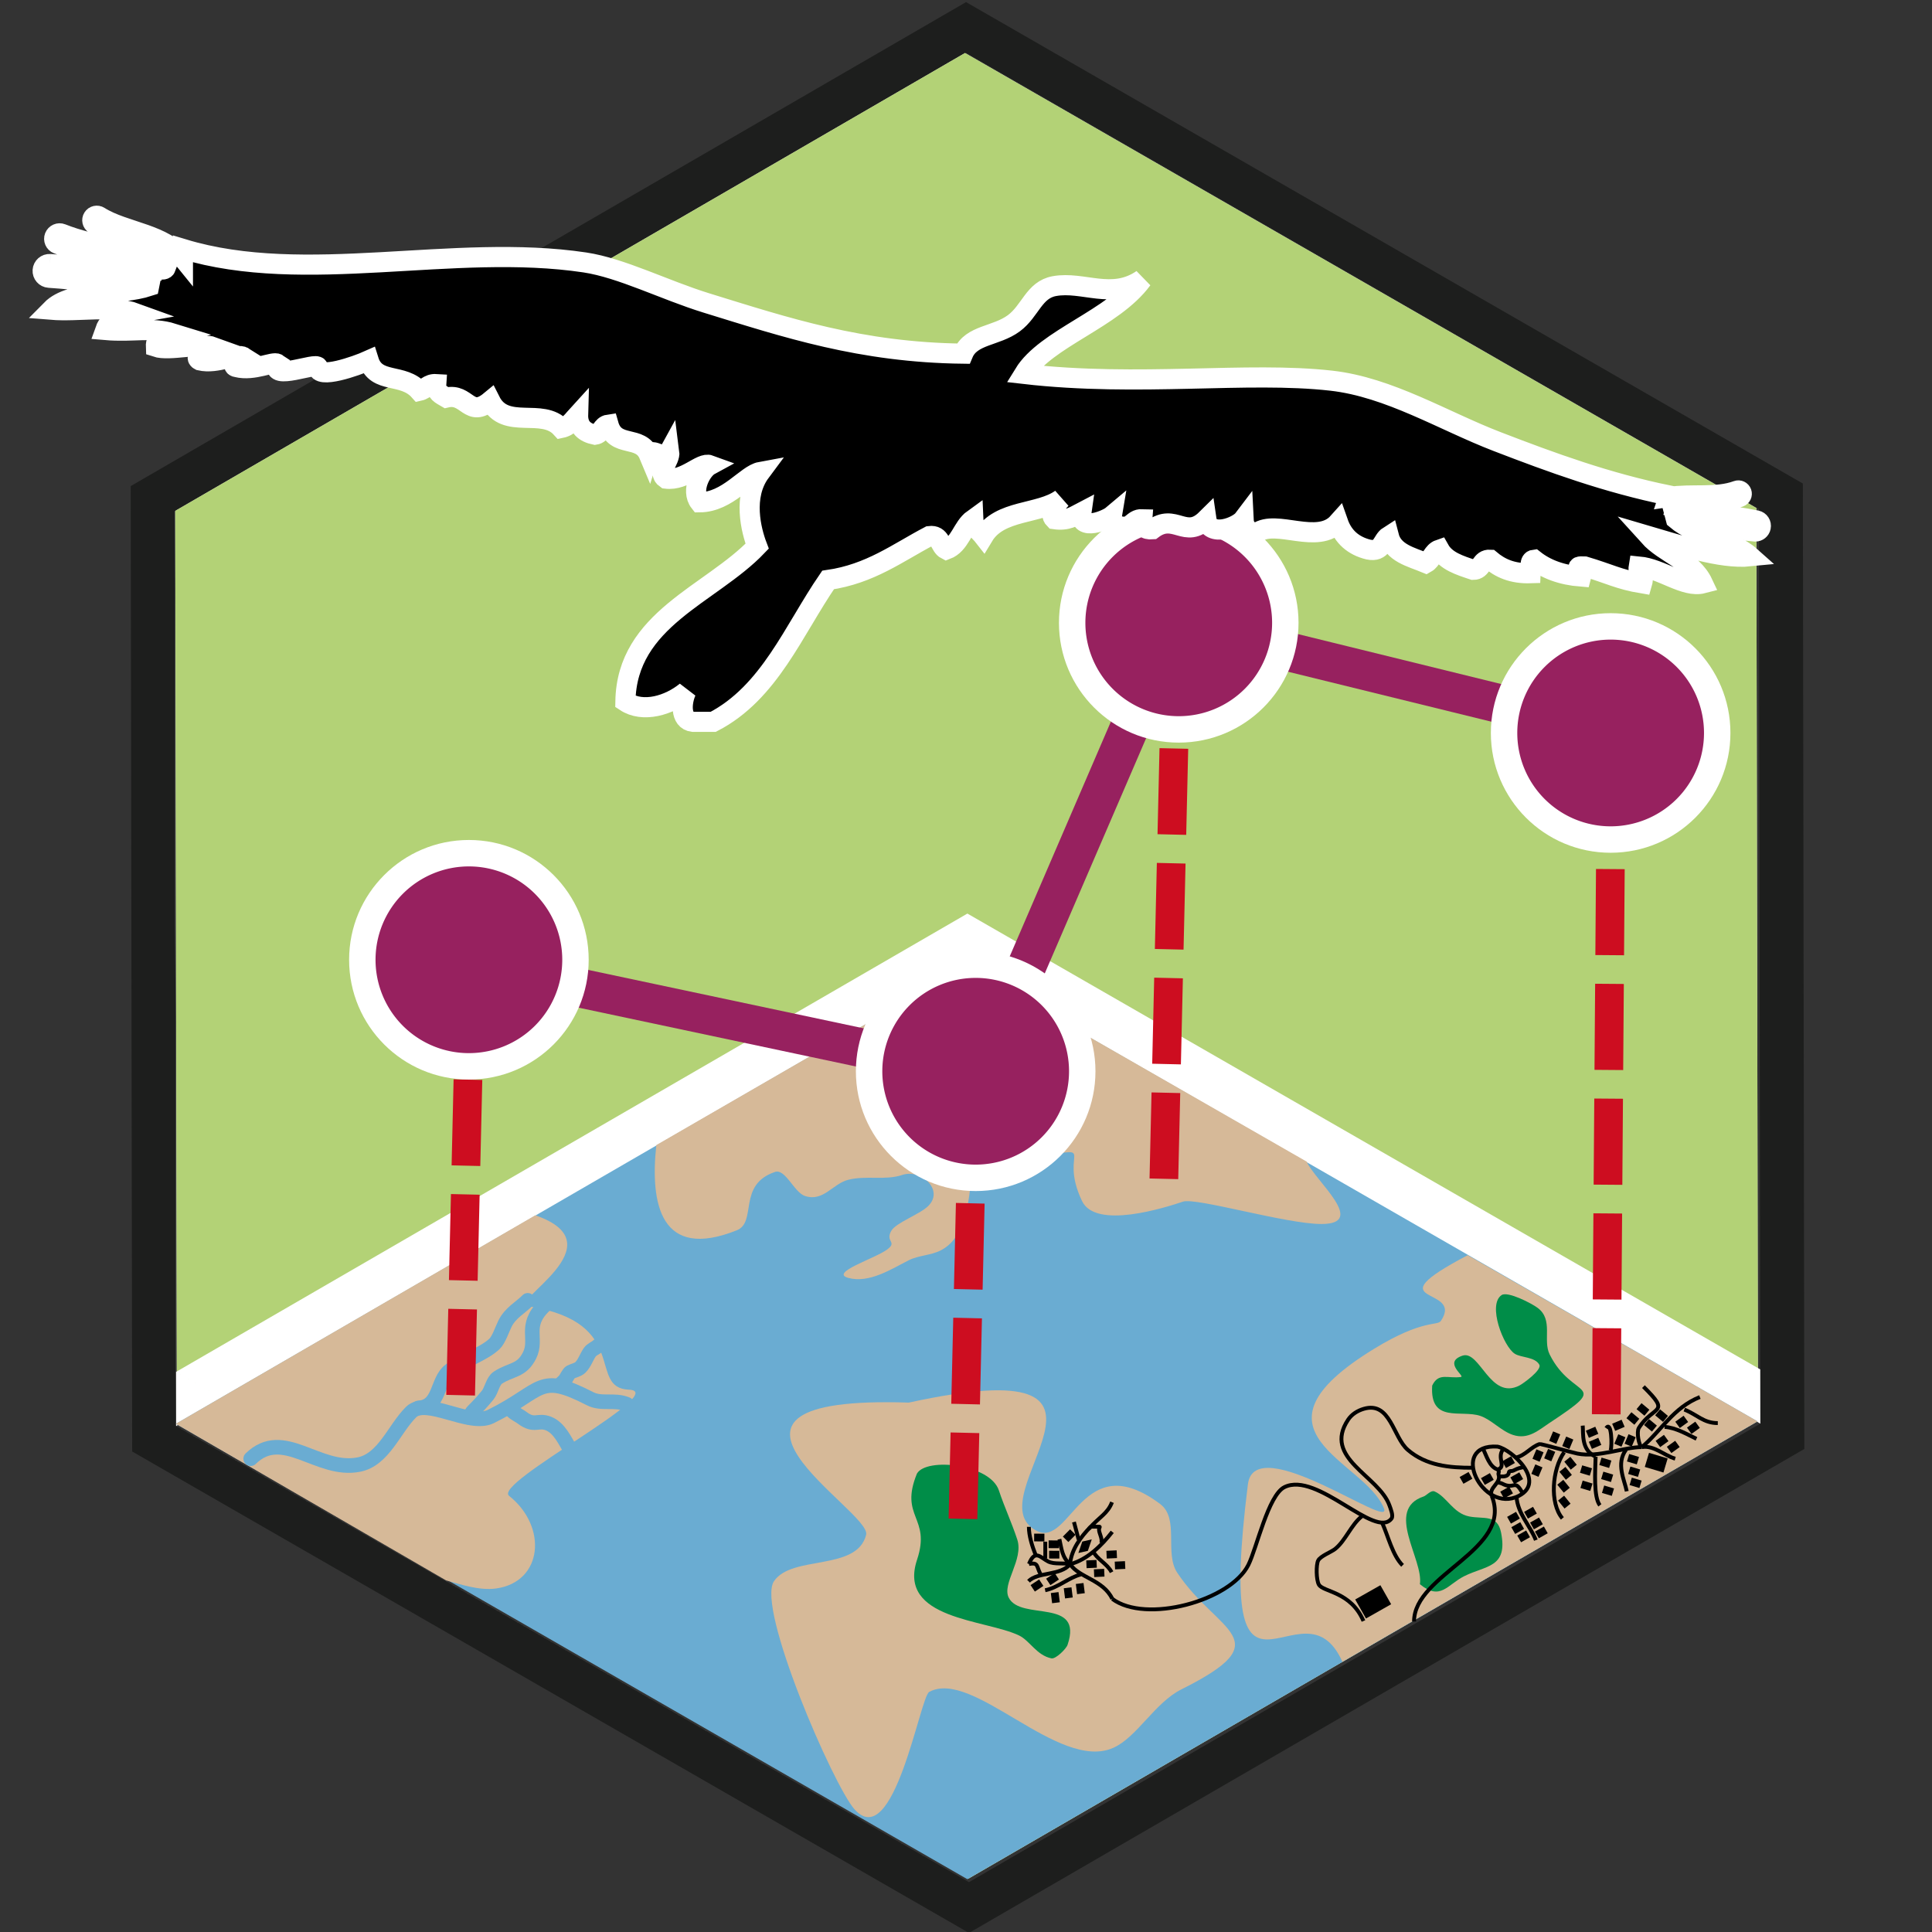 <?xml version="1.0" encoding="UTF-8" standalone="no"?>
<svg
   xmlns:dc="http://purl.org/dc/elements/1.1/"
   xmlns:cc="http://creativecommons.org/ns#"
   xmlns:rdf="http://www.w3.org/1999/02/22-rdf-syntax-ns#"
   xmlns:svg="http://www.w3.org/2000/svg"
   xmlns="http://www.w3.org/2000/svg"
   xmlns:sodipodi="http://sodipodi.sourceforge.net/DTD/sodipodi-0.dtd"
   xmlns:inkscape="http://www.inkscape.org/namespaces/inkscape"
   inkscape:export-ydpi="96"
   inkscape:export-xdpi="96"
   inkscape:export-filename="/home/alexis/Documents/doc Alexis Merot/Mon_aide_memoire/images/logo/logo.png"
   sodipodi:docname="logo.svg"
   inkscape:version="1.0rc1 (1.0rc1+100)"
   id="svg8"
   version="1.1"
   viewBox="0 0 132.292 132.292"
   height="500"
   width="500">
  <rect x="0" y="0" width="132.292" height="132.292" fill="#333333" stroke="none"/>
  <defs
     id="defs2"><inkscape:path-effect
   overflow_perspective="false"
   vertical_mirror="false"
   horizontal_mirror="false"
   deform_type="perspective"
   lpeversion="1"
   is_visible="true"
   id="path-effect2230"
   down_right_point="289.598,17.33"
   down_left_point="170.55,17.33"
   up_right_point="289.598,-106.074"
   up_left_point="172.85,-106.074"
   effect="perspective-envelope" />
<inkscape:path-effect
   overflow_perspective="false"
   vertical_mirror="false"
   horizontal_mirror="false"
   deform_type="perspective"
   lpeversion="1"
   is_visible="true"
   id="path-effect2228"
   down_right_point="63.695,13.824"
   down_left_point="9.503,13.824"
   up_right_point="63.695,-76.351"
   up_left_point="9.503,-76.351"
   effect="perspective-envelope" />
<inkscape:path-effect
   end_linecap_type="zerowidth"
   scale_width="1"
   miter_limit="4"
   linejoin_type="extrp_arc"
   start_linecap_type="zerowidth"
   interpolator_beta="0.2"
   interpolator_type="CubicBezierJohan"
   sort_points="true"
   offset_points="1,0.132"
   lpeversion="1"
   is_visible="true"
   id="path-effect2186"
   effect="powerstroke" />
<inkscape:path-effect
   end_linecap_type="zerowidth"
   scale_width="1"
   miter_limit="4"
   linejoin_type="extrp_arc"
   start_linecap_type="zerowidth"
   interpolator_beta="0.2"
   interpolator_type="CubicBezierJohan"
   sort_points="true"
   offset_points="1,0.132"
   lpeversion="1"
   is_visible="true"
   id="path-effect2051"
   effect="powerstroke" />
<inkscape:path-effect
   end_linecap_type="zerowidth"
   scale_width="1"
   miter_limit="4"
   linejoin_type="extrp_arc"
   start_linecap_type="zerowidth"
   interpolator_beta="0.2"
   interpolator_type="CubicBezierJohan"
   sort_points="true"
   offset_points="0,0.132"
   lpeversion="1"
   is_visible="true"
   id="path-effect2047"
   effect="powerstroke" />
<inkscape:path-effect
   end_linecap_type="zerowidth"
   scale_width="1"
   miter_limit="4"
   linejoin_type="extrp_arc"
   start_linecap_type="zerowidth"
   interpolator_beta="0.2"
   interpolator_type="CubicBezierJohan"
   sort_points="true"
   offset_points="1,0.132"
   lpeversion="1"
   is_visible="true"
   id="path-effect2041"
   effect="powerstroke" />
<marker
   inkscape:stockid="Arrow1Send"
   orient="auto"
   refY="0.0"
   refX="0.0"
   id="marker1851"
   style="overflow:visible;"
   inkscape:isstock="true">
  <path
     id="path1849"
     d="M 0.0,0.0 L 5.0,-5.0 L -12.5,0.0 L 5.0,5.0 L 0.0,0.0 z "
     style="fill-rule:evenodd;stroke:#000000;stroke-width:1pt;stroke-opacity:1;fill:#000000;fill-opacity:1"
     transform="scale(0.2) rotate(180) translate(6,0)" />
</marker>
<marker
   inkscape:stockid="Arrow1Send"
   orient="auto"
   refY="0.0"
   refX="0.0"
   id="marker1775"
   style="overflow:visible;"
   inkscape:isstock="true">
  <path
     id="path1773"
     d="M 0.0,0.0 L 5.0,-5.0 L -12.5,0.0 L 5.0,5.0 L 0.0,0.0 z "
     style="fill-rule:evenodd;stroke:#000000;stroke-width:1pt;stroke-opacity:1;fill:#000000;fill-opacity:1"
     transform="scale(0.2) rotate(180) translate(6,0)" />
</marker>
<marker
   inkscape:stockid="Arrow1Send"
   orient="auto"
   refY="0.0"
   refX="0.0"
   id="marker1721"
   style="overflow:visible;"
   inkscape:isstock="true">
  <path
     id="path1719"
     d="M 0.0,0.0 L 5.0,-5.0 L -12.5,0.0 L 5.0,5.0 L 0.0,0.0 z "
     style="fill-rule:evenodd;stroke:#000000;stroke-width:1pt;stroke-opacity:1;fill:#000000;fill-opacity:1"
     transform="scale(0.2) rotate(180) translate(6,0)" />
</marker>
<marker
   inkscape:isstock="true"
   style="overflow:visible;"
   id="Arrow1Mend"
   refX="0.0"
   refY="0.0"
   orient="auto"
   inkscape:stockid="Arrow1Mend">
  <path
     transform="scale(0.4) rotate(180) translate(10,0)"
     style="fill-rule:evenodd;stroke:#000000;stroke-width:1pt;stroke-opacity:1;fill:#000000;fill-opacity:1"
     d="M 0.0,0.0 L 5.0,-5.0 L -12.5,0.0 L 5.0,5.0 L 0.0,0.0 z "
     id="path1260" />
</marker>
<marker
   inkscape:isstock="true"
   style="overflow:visible"
   id="SemiCircleOut"
   refX="0.0"
   refY="0.0"
   orient="auto"
   inkscape:stockid="SemiCircleOut">
  <path
     transform="scale(0.6) translate(7.125,0.763)"
     style="fill-rule:evenodd;stroke:#000000;stroke-width:1pt;stroke-opacity:1;fill:#000000;fill-opacity:1"
     d="M -2.5,-0.809 C -2.5,1.951 -4.74,4.191 -7.5,4.191 L -7.5,-5.809 C -4.74,-5.809 -2.5,-3.569 -2.5,-0.809 z "
     id="path1432" />
</marker>
<marker
   inkscape:isstock="true"
   style="overflow:visible"
   id="DotS"
   refX="0.0"
   refY="0.0"
   orient="auto"
   inkscape:stockid="DotS">
  <path
     transform="scale(0.2) translate(7.4, 1)"
     style="fill-rule:evenodd;stroke:#000000;stroke-width:1pt;stroke-opacity:1;fill:#000000;fill-opacity:1"
     d="M -2.5,-1.0 C -2.5,1.76 -4.74,4.0 -7.5,4.0 C -10.26,4.0 -12.5,1.76 -12.5,-1.0 C -12.5,-3.76 -10.26,-6.0 -7.5,-6.0 C -4.74,-6.0 -2.5,-3.76 -2.5,-1.0 z "
     id="path1318" />
</marker>
<style
   type="text/css"
   id="style2053">
   <![CDATA[
    .fil4 {fill:#363435;fill-rule:nonzero}
    .fil1 {fill:#4C4C4D;fill-rule:nonzero}
    .fil0 {fill:#737576;fill-rule:nonzero}
    .fil2 {fill:#FEFEFE;fill-rule:nonzero}
    .fil3 {fill:url(#id0)}
   ]]>
  </style>
<radialGradient
   gradientTransform="matrix(0.025,0,0,0.025,45.861,-159.642)"
   id="id0"
   gradientUnits="userSpaceOnUse"
   cx="6829.6"
   cy="7187.93"
   r="1721.83"
   fx="6829.6"
   fy="7187.93">
   <stop
   offset="0"
   style="stop-color:#95979A"
   id="stop2055" />

   <stop
   offset="1"
   style="stop-color:#EAE8E9"
   id="stop2057" />

  </radialGradient>

  
  
  
  
  
  
  
  
  
  
  
  
  
  
  
  
  
  
  
  
  
  
  
 <clipPath
   id="clipPath18"
   clipPathUnits="userSpaceOnUse">
  <path
     id="path16"
     d="M 0,500 H 700 V 0 H 0 Z" />
</clipPath>
</defs>
  <sodipodi:namedview
     inkscape:window-maximized="1"
     inkscape:window-y="27"
     inkscape:window-x="0"
     inkscape:window-height="1053"
     inkscape:window-width="1920"
     showgrid="false"
     inkscape:document-rotation="0"
     inkscape:current-layer="layer5"
     inkscape:document-units="mm"
     inkscape:cy="279.30777"
     inkscape:cx="232.43005"
     inkscape:zoom="0.70710678"
     inkscape:pageshadow="2"
     inkscape:pageopacity="1"
     borderopacity="1.0"
     bordercolor="#666666"
     pagecolor="#ffffff"
     id="base"
     units="px"
     width="500px">
    <inkscape:grid
       id="grid901"
       type="xygrid" />
  </sodipodi:namedview>
  <g
     inkscape:label="logo 2"
     id="layer5"
     inkscape:groupmode="layer">
    <g
       inkscape:label="graduation"
       id="layer15"
       inkscape:groupmode="layer" />
    <g
       style="display:inline"
       inkscape:label="hexagone contour"
       id="layer9"
       inkscape:groupmode="layer" />
    <g
       style="display:inline"
       inkscape:label="hexagone fond"
       id="layer6"
       inkscape:groupmode="layer" />
    <g
       style="display:inline"
       inkscape:label="carte eau"
       id="layer8"
       inkscape:groupmode="layer" />
    <g
       style="display:inline"
       inkscape:label="carte sol"
       id="layer10"
       inkscape:groupmode="layer" />
    <g
       style="display:inline"
       inkscape:label="graphique"
       id="layer11"
       inkscape:groupmode="layer" />
    <g
       style="display:inline"
       inkscape:label="bird"
       id="layer14"
       inkscape:groupmode="layer" />
    <g
       inkscape:export-ydpi="96"
       inkscape:export-xdpi="96"
       id="g3414">
      <path
         id="path1130"
         style="display:inline;fill:#1d1e1d;fill-opacity:1;stroke:none;stroke-width:7.17;stroke-linecap:round;stroke-miterlimit:4;stroke-dasharray:none;stroke-opacity:1"
         d="M 249.619,0.545 33.775,125.602 34.154,375.057 250.381,499.455 466.225,374.398 465.846,124.943 Z M 249.639,13.66 454.496,131.518 454.855,367.857 250.361,486.34 45.504,368.482 45.145,132.143 Z"
         inkscape:connector-curvature="0"
         transform="scale(0.265)" />
      <path
         transform="matrix(-0.006,0.947,-0.947,-0.006,129.226,3.893)"
         d="M 99.61,123.035 33.61,123.571 0.146,66.682 32.682,9.257 98.681,8.72 132.146,65.61 Z"
         inkscape:randomized="0"
         inkscape:rounded="3.46945e-18"
         inkscape:flatsided="true"
         sodipodi:arg2="1.562671"
         sodipodi:arg1="1.0390723"
         sodipodi:r2="57.15934"
         sodipodi:r1="66.001923"
         sodipodi:cy="66.145836"
         sodipodi:cx="66.145836"
         sodipodi:sides="6"
         id="path1172"
         style="display:inline;fill:#e3e2db;fill-opacity:1;stroke:none;stroke-width:1.897;stroke-linecap:round;stroke-miterlimit:4;stroke-dasharray:none;stroke-opacity:1"
         sodipodi:type="star" />
      <path
         sodipodi:type="star"
         style="display:inline;fill:#b3d276;fill-opacity:1;stroke:none;stroke-width:1.897;stroke-linecap:round;stroke-miterlimit:4;stroke-dasharray:none;stroke-opacity:1"
         id="path1189"
         sodipodi:sides="6"
         sodipodi:cx="66.145836"
         sodipodi:cy="66.145836"
         sodipodi:r1="66.001923"
         sodipodi:r2="57.15934"
         sodipodi:arg1="1.0390723"
         sodipodi:arg2="1.562671"
         inkscape:flatsided="true"
         inkscape:rounded="3.46945e-18"
         inkscape:randomized="0"
         d="M 99.61,123.035 33.61,123.571 0.146,66.682 32.682,9.257 98.681,8.72 132.146,65.61 Z"
         transform="matrix(-0.006,0.947,-0.947,-0.006,129.226,3.893)" />
      <path
         id="path1197"
         style="display:inline;fill:#ffffff;fill-opacity:1;stroke:none;stroke-width:6.793;stroke-linecap:round;stroke-miterlimit:4;stroke-dasharray:none;stroke-opacity:1"
         d="M 45.166 132.131 L 45.145 132.143 L 45.504 368.48 L 57.629 361.457 L 45.504 354.482 L 45.504 354.48 L 45.166 132.131 z M 45.504 354.48 L 57.629 361.457 L 57.631 361.457 L 249.965 250.061 L 454.855 367.857 L 454.834 353.846 L 249.965 236.061 L 45.504 354.48 z M 45.504 368.48 L 45.504 368.482 L 250.361 486.34 L 45.504 368.48 z "
         transform="scale(0.265)" />
      <path
         id="path1191"
         style="display:inline;fill:#6aacd2;fill-opacity:1;stroke:none;stroke-width:1.797;stroke-linecap:round;stroke-miterlimit:4;stroke-dasharray:none;stroke-opacity:1"
         d="M 120.347,97.329 66.137,66.162 12.04,97.494 66.241,128.677 120.347,97.329"
         inkscape:connector-curvature="0"
         sodipodi:nodetypes="ccccc" />
      <path
         style="display:inline;fill:#d6b998;fill-opacity:1;stroke:none;stroke-width:0.265px;stroke-linecap:butt;stroke-linejoin:miter;stroke-opacity:1"
         d="m 36.655,83.216 c 5.827,2.013 -2.027,5.981 -0.462,6.23 7.052,1.123 3.975,5.594 6.871,5.712 2.912,0.119 -9.321,6.382 -8.206,7.268 2.656,2.113 2.314,5.891 -0.879,6.343 -1.17,0.166 -2.488,-0.298 -3.432,-0.551 L 12.04,97.494 Z"
         id="path3002"
         inkscape:connector-curvature="0"
         sodipodi:nodetypes="cssssccc" />
      <path
         style="display:inline;fill:#d6b998;stroke:none;stroke-width:0.265px;stroke-linecap:butt;stroke-linejoin:miter;stroke-opacity:1;fill-opacity:1"
         d="m 62.224,96.042 c -16.637,-0.542 -2.509,7.415 -2.916,9.051 -0.626,2.515 -5.098,1.362 -6.313,3.184 -1.217,1.825 4.081,14.006 5.517,15.614 2.697,3.02 4.487,-7.698 5.113,-8.038 2.99,-1.622 8.839,5.467 12.588,3.836 1.628,-0.709 2.854,-3.097 4.681,-4.01 6.876,-3.438 2.486,-3.833 -0.282,-7.985 -0.897,-1.346 0.168,-3.708 -1.175,-4.712 -5.344,-3.996 -6.102,3.021 -8.448,1.841 -4.512,-2.27 8.817,-12.613 -8.764,-8.78 z"
         id="path3005"
         inkscape:connector-curvature="0" />
      <path
         style="display:inline;fill:#d6b998;stroke:none;stroke-width:0.265px;stroke-linecap:butt;stroke-linejoin:miter;stroke-opacity:1;fill-opacity:1"
         d="M 91.92,113.791 120.347,97.329 100.498,85.948 c -6.618,3.489 -0.209,2.068 -1.829,4.494 -0.249,0.373 -1.215,-0.138 -4.55,1.898 -9.377,5.725 -0.679,7.63 0.645,10.941 0.647,1.619 -8.845,-5.406 -9.315,-1.646 -2.285,18.281 3.718,5.997 6.471,12.156 z"
         id="path3007"
         inkscape:connector-curvature="0"
         sodipodi:nodetypes="cccssssc" />
      <path
         style="display:inline;fill:#d6b998;fill-opacity:1;stroke:none;stroke-width:0.265px;stroke-linecap:butt;stroke-linejoin:miter;stroke-opacity:1"
         d="M 89.468,79.537 66.137,66.162 44.941,78.409 c -0.435,4.018 0.281,7.926 5.508,5.835 1.413,-0.565 0.02,-3.121 2.62,-3.997 0.708,-0.238 1.309,1.399 2.045,1.645 1.268,0.423 1.906,-0.841 2.968,-1.107 1.251,-0.313 2.533,0.06 3.701,-0.332 1.278,-0.43 2.893,1.029 1.771,2.133 -0.578,0.569 -2.204,1.137 -2.522,1.69 -0.437,0.76 0.433,0.745 -0.272,1.274 -0.845,0.634 -3.981,1.591 -2.68,1.951 1.447,0.4 2.98,-0.623 4.164,-1.215 0.642,-0.321 1.493,-0.328 2.145,-0.654 2.958,-1.479 1.48,-7.327 3.214,-9.062 0.896,-0.896 1.298,3.034 2.547,2.823 5.575,-0.944 2.179,-0.831 3.942,2.849 0.939,1.962 5.652,0.46 6.914,0.039 0.894,-0.298 7.052,1.531 9.475,1.531 3.19,0 -0.423,-2.951 -1.013,-4.276 z"
         id="path3009"
         inkscape:connector-curvature="0"
         sodipodi:nodetypes="cccssssssssssssssssc" />
      <path
         style="display:inline;fill:#008d48;stroke:none;stroke-width:0.265px;stroke-linecap:butt;stroke-linejoin:miter;stroke-opacity:1;fill-opacity:1"
         d="m 62.789,100.898 c -1.234,3.012 0.983,2.97 0.007,5.898 -1.372,4.115 4.701,4.083 6.989,5.195 0.731,0.355 1.204,1.362 2.212,1.564 0.296,0.059 1.011,-0.653 1.102,-0.923 1.103,-3.257 -3.194,-1.614 -4.023,-3.226 -0.495,-0.962 1.034,-2.613 0.58,-3.99 -0.389,-1.181 -0.88,-2.218 -1.258,-3.36 -0.6,-1.812 -4.955,-2.276 -5.608,-1.157 z"
         id="path3011"
         inkscape:connector-curvature="0" />
      <path
         style="display:inline;fill:#008d48;stroke:none;stroke-width:0.265px;stroke-linecap:butt;stroke-linejoin:miter;stroke-opacity:1;fill-opacity:1"
         d="m 97.227,108.477 c 0.258,-1.698 -2.432,-5.111 0.26,-6.009 0.187,-0.062 0.492,-0.452 0.75,-0.34 0.837,0.361 1.257,1.488 2.361,1.709 0.979,0.196 1.932,-0.167 2.185,1.098 0.485,2.425 -1.023,2.243 -2.521,2.992 -1.16,0.58 -1.625,1.707 -3.035,0.55 z"
         id="path3013"
         inkscape:connector-curvature="0" />
      <path
         style="display:inline;fill:#008d48;stroke:none;stroke-width:0.265px;stroke-linecap:butt;stroke-linejoin:miter;stroke-opacity:1;fill-opacity:1"
         d="m 98.068,94.877 c -0.171,2.608 1.975,1.634 3.29,2.074 0.766,0.256 1.425,1.032 2.235,1.302 1.048,0.349 1.77,-0.334 2.486,-0.805 4.386,-2.886 1.593,-1.551 0.032,-4.705 -0.489,-0.988 0.277,-2.37 -0.822,-3.188 -0.418,-0.311 -2.047,-1.156 -2.467,-0.876 -0.984,0.654 0.127,3.527 0.901,4.018 0.437,0.277 1.374,0.204 1.68,0.747 0.203,0.359 -1.115,1.302 -1.363,1.429 -2.01,1.029 -2.704,-2.443 -3.898,-2.045 -1.359,0.453 0.205,1.413 -0.108,1.459 -0.879,0.129 -1.527,-0.333 -1.966,0.591 z"
         id="path3017"
         inkscape:connector-curvature="0" />
      <path
         style="display:inline;fill:#000000;fill-opacity:0;stroke:#6aacd2;stroke-width:1;stroke-linecap:round;stroke-linejoin:miter;stroke-miterlimit:4;stroke-dasharray:none;stroke-opacity:1"
         d="m 17.166,99.882 c 2.236,-2.186 4.609,0.962 7.411,0.402 1.699,-0.34 2.406,-2.429 3.568,-3.589 1.045,-1.044 4,1.022 5.461,0.3 3.647,-1.803 3.216,-3.059 6.8,-1.219 0.783,0.402 1.658,0.027 2.515,0.378"
         id="path3019"
         inkscape:connector-curvature="0"
         sodipodi:nodetypes="cssssc" />
      <path
         style="display:inline;fill:#000000;stroke:#6aacd2;stroke-width:1;stroke-linecap:round;stroke-linejoin:miter;stroke-miterlimit:4;stroke-dasharray:none;stroke-opacity:1;fill-opacity:0"
         d="m 28.651,96.406 c 1.513,-0.08 1.238,-1.877 2.159,-2.568 0.894,-0.67 2.288,-1.104 3.045,-1.813 0.303,-0.284 0.536,-1.015 0.724,-1.391 0.374,-0.749 1.064,-1.096 1.557,-1.595"
         id="path3021"
         inkscape:connector-curvature="0"
         sodipodi:nodetypes="csssc" />
      <path
         style="display:inline;fill:#000000;stroke:#6aacd2;stroke-width:1;stroke-linecap:round;stroke-linejoin:miter;stroke-miterlimit:4;stroke-dasharray:none;stroke-opacity:1;fill-opacity:0"
         d="m 32.107,97.062 c 0.174,-0.09 0.077,-0.227 0.298,-0.449 0.353,-0.354 0.679,-0.699 0.994,-1.093 0.258,-0.323 0.345,-0.957 0.689,-1.183 0.907,-0.598 1.624,-0.428 2.172,-1.524 0.573,-1.146 -0.408,-2.031 0.998,-3.393"
         id="path3023"
         inkscape:connector-curvature="0"
         sodipodi:nodetypes="cssssc" />
      <path
         style="display:inline;fill:#000000;stroke:#6aacd2;stroke-width:1;stroke-linecap:round;stroke-linejoin:miter;stroke-miterlimit:4;stroke-dasharray:none;stroke-opacity:1;fill-opacity:0"
         d="m 34.904,96.379 c 0.177,0.364 0.553,0.482 0.853,0.706 0.85,0.636 1.068,0.098 1.806,0.393 0.73,0.292 1.12,1.171 1.451,1.722"
         id="path3025"
         inkscape:connector-curvature="0" />
      <path
         style="display:inline;fill:#000000;stroke:#6aacd2;stroke-width:1;stroke-linecap:round;stroke-linejoin:miter;stroke-miterlimit:4;stroke-dasharray:none;stroke-opacity:1;fill-opacity:0"
         d="m 38.341,94.827 c 0.109,-0.104 0.221,-0.203 0.326,-0.312 0.098,-0.101 0.263,-0.49 0.394,-0.559 0.21,-0.11 0.508,-0.151 0.686,-0.329 0.275,-0.275 0.41,-0.695 0.627,-1.021 0.145,-0.218 0.432,-0.297 0.573,-0.45"
         id="path3027"
         inkscape:connector-curvature="0" />
      <path
         style="display:inline;fill:none;stroke:#000000;stroke-width:0.265px;stroke-linecap:butt;stroke-linejoin:miter;stroke-opacity:1"
         d="m 102.535,99.055 c -3.379,-0.214 -1.033,4.644 1.461,3.374 1.901,-0.968 -0.459,-3.182 -1.461,-3.374 z"
         id="path3041"
         inkscape:connector-curvature="0" />
      <path
         style="display:inline;fill:none;stroke:#000000;stroke-width:0.265px;stroke-linecap:butt;stroke-linejoin:miter;stroke-opacity:1"
         d="m 103.791,99.809 c 0.674,-0.154 1.029,-0.728 1.63,-0.929 0.083,-0.028 2.227,0.581 2.591,0.654 1.43,0.286 3.173,-0.445 4.412,-0.445"
         id="path3043"
         inkscape:connector-curvature="0" />
      <path
         style="display:inline;fill:none;stroke:#000000;stroke-width:0.265px;stroke-linecap:butt;stroke-linejoin:miter;stroke-opacity:1"
         d="m 107.103,99.442 c -0.821,1.169 -1.009,3.475 -0.12,4.528"
         id="path3045"
         inkscape:connector-curvature="0" />
      <path
         style="display:inline;fill:none;stroke:#000000;stroke-width:0.265px;stroke-linecap:butt;stroke-linejoin:miter;stroke-opacity:1"
         d="m 109.258,99.74 c -0.029,1.012 -0.148,2.771 0.292,3.336"
         id="path3047"
         inkscape:connector-curvature="0" />
      <path
         style="display:inline;fill:none;stroke:#000000;stroke-width:0.265px;stroke-linecap:butt;stroke-linejoin:miter;stroke-opacity:1"
         d="m 111.341,99.265 c -0.705,0.965 -0.104,2.075 0.05,2.85"
         id="path3049"
         inkscape:connector-curvature="0" />
      <path
         style="display:inline;fill:none;stroke:#000000;stroke-width:0.265px;stroke-linecap:butt;stroke-linejoin:miter;stroke-opacity:1"
         d="m 112.425,99.089 c 1.316,-1.101 2.148,-2.704 3.973,-3.428"
         id="path3051"
         inkscape:connector-curvature="0" />
      <path
         style="display:inline;fill:none;stroke:#000000;stroke-width:0.265px;stroke-linecap:butt;stroke-linejoin:miter;stroke-opacity:1"
         d="m 112.425,99.089 c 0.827,-0.142 1.534,0.58 2.284,0.792"
         id="path3053"
         inkscape:connector-curvature="0" />
      <path
         style="display:inline;fill:none;stroke:#000000;stroke-width:0.265px;stroke-linecap:butt;stroke-linejoin:miter;stroke-opacity:1"
         d="m 113.984,97.706 c 0.777,0.053 1.536,0.507 2.18,0.816"
         id="path3055"
         inkscape:connector-curvature="0" />
      <path
         style="display:inline;fill:none;stroke:#000000;stroke-width:0.265px;stroke-linecap:butt;stroke-linejoin:miter;stroke-opacity:1"
         d="m 115.332,96.519 c 0.885,0.348 1.305,0.926 2.293,0.926"
         id="path3057"
         inkscape:connector-curvature="0" />
      <path
         style="display:inline;fill:none;stroke:#000000;stroke-width:0.265px;stroke-linecap:butt;stroke-linejoin:miter;stroke-opacity:1"
         d="m 109.258,99.74 c -1,-0.439 -0.832,-1.576 -0.882,-2.122"
         id="path3059"
         inkscape:connector-curvature="0" />
      <path
         style="display:inline;fill:none;stroke:#000000;stroke-width:0.265px;stroke-linecap:butt;stroke-linejoin:miter;stroke-opacity:1"
         d="m 110.286,99.317 c 0.113,-0.333 0.063,-2.062 -0.307,-1.526"
         id="path3061"
         inkscape:connector-curvature="0" />
      <path
         style="display:inline;fill:none;stroke:#000000;stroke-width:0.265px;stroke-linecap:butt;stroke-linejoin:miter;stroke-opacity:1"
         d="m 112.425,99.089 c -0.211,-0.085 -0.374,-1.05 -0.206,-1.313 1.01,-1.589 2.24,-0.92 0.314,-2.828"
         id="path3063"
         inkscape:connector-curvature="0" />
      <path
         style="display:inline;fill:none;stroke:#000000;stroke-width:0.265px;stroke-linecap:butt;stroke-linejoin:miter;stroke-opacity:1"
         d="m 102.147,102.437 c 1.477,3.692 -5.321,5.324 -5.321,8.593"
         id="path3065"
         inkscape:connector-curvature="0" />
      <path
         style="display:inline;fill:none;stroke:#000000;stroke-width:0.265px;stroke-linecap:butt;stroke-linejoin:miter;stroke-opacity:1"
         d="m 100.858,100.504 c -1.602,0.004 -3.192,-0.139 -4.455,-1.221 -1.022,-0.875 -1.195,-3.353 -3.022,-2.814 -0.431,0.127 -0.823,0.374 -1.07,0.744 -1.766,2.649 2.111,3.825 2.834,5.878 0.073,0.207 0.281,0.703 0.137,0.892 -1.1,1.451 -5.101,-3.267 -7.334,-2.151 -1.109,0.554 -1.896,4.182 -2.467,5.323 -1.237,2.474 -7.035,4.037 -9.318,2.327"
         id="path3067"
         inkscape:connector-curvature="0" />
      <path
         style="display:inline;fill:none;stroke:#000000;stroke-width:0.265px;stroke-linecap:butt;stroke-linejoin:miter;stroke-opacity:1"
         d="m 93.257,103.821 c -0.729,0.571 -1.121,1.67 -1.832,2.24 -0.265,0.212 -1.011,0.488 -1.164,0.792 -0.15,0.299 -0.135,1.327 0.047,1.651 0.291,0.519 2.186,0.461 3.054,2.493"
         id="path3069"
         inkscape:connector-curvature="0"
         sodipodi:nodetypes="csssc" />
      <path
         style="display:inline;fill:none;stroke:#000000;stroke-width:0.265px;stroke-linecap:butt;stroke-linejoin:miter;stroke-opacity:1"
         d="m 94.65,104.29 c 0.41,0.915 0.707,2.216 1.389,2.897"
         id="path3071"
         inkscape:connector-curvature="0"
         sodipodi:nodetypes="cc" />
      <path
         style="display:inline;fill:none;stroke:#000000;stroke-width:0.265px;stroke-linecap:butt;stroke-linejoin:miter;stroke-opacity:1"
         d="m 103.842,102.493 c 0.081,1.154 0.923,1.954 1.325,2.965"
         id="path3073"
         inkscape:connector-curvature="0" />
      <path
         style="display:inline;fill:none;stroke:#000000;stroke-width:0.265px;stroke-linecap:butt;stroke-linejoin:miter;stroke-opacity:1"
         d="m 101.542,99.189 c 0.248,0.488 0.43,1.236 1.004,1.434 0.631,-0.185 -0.07,-0.794 0.372,-1.377"
         id="path3075"
         inkscape:connector-curvature="0" />
      <path
         style="display:inline;fill:none;stroke:#000000;stroke-width:0.265px;stroke-linecap:butt;stroke-linejoin:miter;stroke-opacity:1"
         d="m 102.546,100.623 c 0.174,0.134 0.021,0.216 0.067,0.356 0.198,0.594 -0.707,0.872 -0.466,1.457"
         id="path3077"
         inkscape:connector-curvature="0" />
      <path
         style="display:inline;fill:none;stroke:#000000;stroke-width:0.265px;stroke-linecap:butt;stroke-linejoin:miter;stroke-opacity:1"
         d="m 102.594,101.1 c 0.22,-0.013 0.56,0.057 0.693,-0.165 0.027,-0.045 0.029,-0.156 0.066,-0.181 0.063,-0.043 0.179,-0.011 0.253,-0.048 0.416,-0.208 0.407,-0.166 0.731,-0.252"
         id="path3079"
         inkscape:connector-curvature="0" />
      <path
         style="display:inline;fill:none;stroke:#000000;stroke-width:0.265px;stroke-linecap:butt;stroke-linejoin:miter;stroke-opacity:1"
         d="m 104.281,102.276 c -0.545,-0.966 -0.521,-0.398 -1.155,-0.572 -0.214,-0.059 -0.302,-0.181 -0.56,-0.181"
         id="path3081"
         inkscape:connector-curvature="0" />
      <path
         style="display:inline;fill:none;stroke:#000000;stroke-width:0.265px;stroke-linecap:butt;stroke-linejoin:miter;stroke-opacity:1"
         d="m 76.164,109.482 c -0.626,-1.31 -2.225,-1.423 -2.893,-2.373 1.191,-0.315 2.157,-1.279 2.889,-2.216"
         id="path3085"
         inkscape:connector-curvature="0" />
      <path
         style="display:inline;fill:none;stroke:#000000;stroke-width:0.265px;stroke-linecap:butt;stroke-linejoin:miter;stroke-opacity:1"
         d="m 74.69,104.539 c -0.671,0.669 -1.344,1.578 -1.419,2.571 -0.552,-0.477 -0.577,-1.042 -0.729,-1.716"
         id="path3087"
         inkscape:connector-curvature="0" />
      <path
         style="display:inline;fill:none;stroke:#000000;stroke-width:0.265px;stroke-linecap:butt;stroke-linejoin:miter;stroke-opacity:1"
         d="m 70.459,107.09 c 0.414,-1.039 0.799,-0.425 1.318,-0.166 0.431,0.215 1.042,0.07 1.495,0.185 -0.653,0.796 -2.198,0.511 -2.845,1.163"
         id="path3089"
         inkscape:connector-curvature="0" />
      <path
         style="display:inline;fill:none;stroke:#000000;stroke-width:0.265px;stroke-linecap:butt;stroke-linejoin:miter;stroke-opacity:1"
         d="m 71.565,108.891 c 0.898,-0.182 1.611,-0.869 2.453,-1.085"
         id="path3091"
         inkscape:connector-curvature="0" />
      <path
         style="display:inline;fill:none;stroke:#000000;stroke-width:0.265px;stroke-linecap:butt;stroke-linejoin:miter;stroke-opacity:1"
         d="m 71.246,107.786 c -0.289,-0.533 -0.123,-0.82 -0.787,-0.696"
         id="path3093"
         inkscape:connector-curvature="0" />
      <path
         style="display:inline;fill:none;stroke:#000000;stroke-width:0.265px;stroke-linecap:butt;stroke-linejoin:miter;stroke-opacity:1"
         d="m 70.924,106.499 c -0.251,-0.626 -0.472,-1.338 -0.472,-1.948"
         id="path3095"
         inkscape:connector-curvature="0"
         sodipodi:nodetypes="cc" />
      <path
         style="display:inline;fill:none;stroke:#000000;stroke-width:0.265px;stroke-linecap:butt;stroke-linejoin:miter;stroke-opacity:1"
         d="m 71.575,106.716 c 0,-0.33 0,-0.884 0,-1.15"
         id="path3097"
         inkscape:connector-curvature="0" />
      <path
         style="display:inline;fill:none;stroke:#000000;stroke-width:0.265px;stroke-linecap:butt;stroke-linejoin:miter;stroke-opacity:1"
         d="m 73.86,105.424 c -0.102,-0.4 -0.224,-0.834 -0.322,-1.207"
         id="path3099"
         inkscape:connector-curvature="0" />
      <path
         style="display:inline;fill:none;stroke:#000000;stroke-width:0.265px;stroke-linecap:butt;stroke-linejoin:miter;stroke-opacity:1"
         d="m 75.415,105.645 c 0.08,-0.33 -0.162,-0.631 -0.162,-0.934 0,-0.058 0.09,-0.167 0.032,-0.17 -0.198,-0.012 -0.396,-0.002 -0.595,-0.002"
         id="path3101"
         inkscape:connector-curvature="0"
         sodipodi:nodetypes="cssc" />
      <path
         style="display:inline;fill:none;stroke:#000000;stroke-width:0.265px;stroke-linecap:butt;stroke-linejoin:miter;stroke-opacity:1"
         d="m 74.82,106.171 c 0.302,0.627 0.992,0.889 1.296,1.485"
         id="path3103"
         inkscape:connector-curvature="0" />
      <path
         style="display:inline;fill:none;stroke:#000000;stroke-width:0.265px;stroke-linecap:butt;stroke-linejoin:miter;stroke-opacity:1"
         d="m 74.552,104.685 c 0.769,-0.849 1.288,-1.04 1.592,-1.821"
         id="path3105"
         inkscape:connector-curvature="0"
         sodipodi:nodetypes="cc" />
      <path
         style="display:inline;fill:none;stroke:#97215f;stroke-width:2.665;stroke-linecap:butt;stroke-linejoin:miter;stroke-miterlimit:4;stroke-dasharray:none;stroke-opacity:1"
         d="M 32.224,66.068 67.149,73.476 80.406,42.71 110.326,50.062"
         id="path1241"
         inkscape:connector-curvature="0"
         sodipodi:nodetypes="cccc" />
      <path
         style="display:inline;fill:none;stroke:#cd0d20;stroke-width:1.965;stroke-linecap:butt;stroke-linejoin:miter;stroke-miterlimit:4;stroke-dasharray:5.895, 1.965;stroke-dashoffset:0;stroke-opacity:1"
         d="M 32.224,66.068 31.504,97.128"
         id="path1243"
         inkscape:connector-curvature="0"
         sodipodi:nodetypes="cc" />
      <g
         style="display:inline"
         id="g1213"
         transform="matrix(1.376,0,0,1.376,114.344,55.299)">
        <circle
           r="5.961"
           cy="7.573"
           cx="-59.765"
           id="path1206"
           style="fill:#ffffff;fill-opacity:1;stroke:none;stroke-width:3;stroke-linecap:round;stroke-miterlimit:4;stroke-dasharray:none;stroke-opacity:1" />
        <path
           inkscape:connector-curvature="0"
           d="m -55.119,7.573 a 4.646,4.646 0 0 1 -4.646,4.646 4.646,4.646 0 0 1 -4.646,-4.646 4.646,4.646 0 0 1 4.646,-4.646 4.646,4.646 0 0 1 4.646,4.646"
           style="fill:#97215f;fill-opacity:1;stroke:none;stroke-width:2.338;stroke-linecap:round;stroke-miterlimit:4;stroke-dasharray:none;stroke-opacity:1"
           id="circle1208" />
      </g>
      <path
         inkscape:connector-curvature="0"
         id="path1245"
         d="M 66.62,74.535 65.9,105.594"
         style="display:inline;fill:none;stroke:#cd0d20;stroke-width:1.965;stroke-linecap:butt;stroke-linejoin:miter;stroke-miterlimit:4;stroke-dasharray:5.895, 1.965;stroke-dashoffset:0;stroke-opacity:1" />
      <path
         style="display:inline;fill:none;stroke:#cd0d20;stroke-width:1.965;stroke-linecap:butt;stroke-linejoin:miter;stroke-miterlimit:4;stroke-dasharray:5.895, 1.965;stroke-dashoffset:0;stroke-opacity:1"
         d="M 80.379,51.251 79.659,82.311"
         id="path1247"
         inkscape:connector-curvature="0" />
      <path
         inkscape:connector-curvature="0"
         id="path1249"
         d="m 110.326,51.649 -0.346,46.142"
         style="display:inline;fill:none;stroke:#cd0d20;stroke-width:1.965;stroke-linecap:butt;stroke-linejoin:miter;stroke-miterlimit:4;stroke-dasharray:5.895, 1.965;stroke-dashoffset:0;stroke-opacity:1"
         sodipodi:nodetypes="cc" />
      <g
         style="display:inline"
         transform="matrix(1.376,0,0,1.376,149.045,62.933)"
         id="g1705">
        <circle
           style="fill:#ffffff;fill-opacity:1;stroke:none;stroke-width:3;stroke-linecap:round;stroke-miterlimit:4;stroke-dasharray:none;stroke-opacity:1"
           id="circle1701"
           cx="-59.765"
           cy="7.573"
           r="5.961" />
        <path
           id="path1703"
           style="fill:#97215f;fill-opacity:1;stroke:none;stroke-width:2.338;stroke-linecap:round;stroke-miterlimit:4;stroke-dasharray:none;stroke-opacity:1"
           d="m -55.119,7.573 a 4.646,4.646 0 0 1 -4.646,4.646 4.646,4.646 0 0 1 -4.646,-4.646 4.646,4.646 0 0 1 4.646,-4.646 4.646,4.646 0 0 1 4.646,4.646"
           inkscape:connector-curvature="0" />
      </g>
      <g
         style="display:inline"
         id="g1711"
         transform="matrix(1.376,0,0,1.376,162.95,32.227)">
        <circle
           r="5.961"
           cy="7.573"
           cx="-59.765"
           id="circle1707"
           style="fill:#ffffff;fill-opacity:1;stroke:none;stroke-width:3;stroke-linecap:round;stroke-miterlimit:4;stroke-dasharray:none;stroke-opacity:1" />
        <path
           inkscape:connector-curvature="0"
           d="m -55.119,7.573 a 4.646,4.646 0 0 1 -4.646,4.646 4.646,4.646 0 0 1 -4.646,-4.646 4.646,4.646 0 0 1 4.646,-4.646 4.646,4.646 0 0 1 4.646,4.646"
           style="fill:#97215f;fill-opacity:1;stroke:none;stroke-width:2.338;stroke-linecap:round;stroke-miterlimit:4;stroke-dasharray:none;stroke-opacity:1"
           id="path1709" />
      </g>
      <g
         style="display:inline"
         transform="matrix(1.376,0,0,1.376,192.524,39.769)"
         id="g1717">
        <circle
           style="fill:#ffffff;fill-opacity:1;stroke:none;stroke-width:3;stroke-linecap:round;stroke-miterlimit:4;stroke-dasharray:none;stroke-opacity:1"
           id="circle1713"
           cx="-59.765"
           cy="7.573"
           r="5.961" />
        <path
           id="path1715"
           style="fill:#97215f;fill-opacity:1;stroke:none;stroke-width:2.338;stroke-linecap:round;stroke-miterlimit:4;stroke-dasharray:none;stroke-opacity:1"
           d="m -55.119,7.573 a 4.646,4.646 0 0 1 -4.646,4.646 4.646,4.646 0 0 1 -4.646,-4.646 4.646,4.646 0 0 1 4.646,-4.646 4.646,4.646 0 0 1 4.646,4.646"
           inkscape:connector-curvature="0" />
      </g>
      <g
         transform="matrix(-0.678,0,0,-0.678,3.42,18.08)"
         id="g44"
         style="display:inline;stroke:#ffffff;stroke-width:2.033;stroke-miterlimit:4;stroke-dasharray:none;stroke-opacity:1">
        <path
           id="path46"
           style="fill:#000000;fill-opacity:1;fill-rule:nonzero;stroke:#ffffff;stroke-width:2.033;stroke-miterlimit:4;stroke-dasharray:none;stroke-opacity:1"
           d="m 0,0 c -3.195,-0.217 -6.468,-0.687 -9.662,-0.685 -0.13,0 -0.259,0.001 -0.388,0.003 l 0.032,0.16 c -0.446,0.168 -1.514,-0.287 -1.682,0.161 3.59,0.716 7.367,0.994 10.926,2.395 0.284,0.111 0.422,0.433 0.311,0.716 -0.113,0.286 -0.433,0.425 -0.718,0.313 -3.388,-1.345 -7.152,-1.611 -10.877,-2.371 0.756,0.623 1.71,1.054 2.767,1.429 1.585,0.569 3.351,0.998 4.805,1.919 0.214,0.134 0.276,0.417 0.14,0.628 -0.133,0.213 -0.416,0.277 -0.63,0.14 C -6.247,3.997 -7.954,3.562 -9.598,2.98 -11.031,2.469 -12.446,1.827 -13.429,0.609 v 0.915 c -12.382,-3.764 -27.284,0.631 -40.595,-1.363 -3.701,-0.556 -8.052,-2.791 -12.281,-4.095 -8.054,-2.483 -15.559,-4.991 -25.926,-5.117 -0.804,1.926 -3.326,1.741 -5.118,3.071 -1.676,1.242 -2.03,3.379 -4.093,3.751 -2.915,0.527 -5.809,-1.425 -8.871,0.684 2.93,-4.008 9.736,-5.956 11.941,-9.552 -11.675,-1.343 -22.494,0.284 -31.043,-0.683 -5.845,-0.659 -11.327,-4.065 -16.717,-6.14 -5.568,-2.146 -11.092,-4.169 -17.397,-5.458 l 0.049,-0.147 c -2.403,0.359 -4.808,-0.134 -6.926,0.642 -0.179,0.065 -0.376,-0.029 -0.442,-0.209 -0.063,-0.178 0.029,-0.375 0.208,-0.44 2.263,-0.803 4.607,-0.364 6.757,-0.628 -0.025,-0.165 -0.087,-0.294 -0.329,-0.241 l 0.032,-0.135 -0.005,-10e-4 c -2.667,-0.701 -5.379,-0.772 -8.162,-1.358 -0.306,-0.063 -0.501,-0.365 -0.435,-0.669 0.055,-0.269 0.291,-0.451 0.553,-0.451 l 0.118,0.012 v 0.001 c 2.552,0.544 5.191,0.631 7.916,1.3 l -0.017,-0.065 c -2.016,-1.736 -5.52,-1.983 -7.505,-3.752 3.04,-0.308 7.238,1.174 10.235,2.046 -1.617,-1.795 -4.371,-2.452 -5.459,-4.775 1.856,-0.485 4.183,1.497 6.482,1.706 0.14,-0.822 -0.624,-0.741 -0.341,-1.706 2.329,0.386 3.328,0.978 5.798,1.706 1.309,0.062 0.124,-0.28 0.342,-1.024 2.003,0.158 3.571,0.751 4.776,1.705 0.505,-0.062 0.313,-0.823 0.341,-1.364 1.883,-0.062 3.107,0.531 4.094,1.364 0.965,0.056 0.795,-1.024 1.705,-1.023 1.366,0.454 2.758,0.882 3.412,2.047 0.678,-0.232 0.78,-1.038 1.364,-1.364 1.529,0.633 3.313,1.008 3.753,2.728 0.696,-0.44 0.62,-1.652 2.046,-1.364 1.555,0.379 2.569,1.299 3.07,2.73 2.066,-2.316 6.233,0.375 8.188,-1.024 0.868,0.041 1.323,0.496 1.364,1.364 0.603,-0.799 3.48,-1.898 3.754,0 2.147,-2.127 3.179,0.705 5.457,-1.023 0.744,-0.062 1.085,0.279 1.023,1.023 1.059,0.037 0.974,-1.073 2.388,-0.681 0.613,-0.045 0.799,0.338 0.683,1.023 0.457,-0.385 3.36,-1.674 3.071,0.341 0.747,-0.388 1.394,-0.88 2.729,-0.683 0.58,0.577 -0.199,1.534 -0.683,2.048 2.192,-1.598 6.208,-1.032 7.846,-3.754 0.399,0.512 0.985,0.835 1.023,1.706 1.125,-0.807 1.324,-2.542 2.731,-3.07 0.679,0.343 0.538,1.508 1.705,1.364 3.209,-1.68 5.958,-3.82 10.234,-4.434 3.518,-5.125 5.909,-11.375 11.599,-14.328 h 2.047 c 1.344,0.145 1.15,2.032 0.681,3.071 1.726,-1.417 4.366,-2.199 6.141,-1.024 -0.131,8.343 -8.629,10.805 -13.305,15.693 0.608,1.591 1.497,5.038 -0.341,7.504 1.446,-0.264 3.312,-3.052 6.141,-3.071 0.938,1.186 -0.13,3.27 -1.023,3.754 0.919,0.338 2.474,-1.61 4.434,-1.365 0.959,0.654 -0.469,1.778 -0.341,2.73 0.55,-0.998 1.758,0.543 2.047,-0.342 0.88,2.109 3.402,0.623 4.093,3.07 0.696,-0.1 0.669,-0.922 1.366,-1.023 1.037,0.214 1.742,0.758 1.705,2.047 0.49,-0.533 0.86,-1.188 1.705,-1.364 1.923,2.115 5.655,-0.276 7.164,2.728 2.182,-1.805 2.318,0.836 4.435,0.342 0.5,0.295 1.081,0.511 1.023,1.364 0.849,0.053 1.056,-0.536 1.706,-0.682 1.659,1.869 4.355,0.623 5.117,3.07 1.249,-0.56 5.192,-1.955 5.118,-0.683 0.137,0.553 4.858,-1.436 4.094,0.342 0.417,0.285 2.401,-0.767 4.094,-0.342 0.81,0.101 -0.381,0.924 -0.683,1.024 0.685,0.439 2.636,-0.761 4.433,-0.341 0.8,0.387 -0.872,1.141 -1.363,1.364 1.156,0.43 4.451,-0.455 5.799,0 0.05,1.073 -0.875,1.172 -1.705,1.366 2.176,0.673 3.931,0.087 6.822,0.34 -0.412,1.18 -1.72,1.466 -3.07,1.706 2.164,0.793 5.797,0.116 8.528,0.34 -2.031,2.064 -6.817,1.37 -9.893,2.388 l -0.032,0.16 c 0.13,-10e-4 0.26,-0.003 0.388,-0.003 3.327,10e-4 6.632,0.479 9.754,0.688 0.382,0.025 0.671,0.356 0.645,0.738 C 0.712,-0.264 0.381,0.024 0,0"
           inkscape:connector-curvature="0" />
      </g>
      <rect
         style="fill:#000000;fill-opacity:1;stroke:#000000;stroke-width:1;stroke-linecap:round;stroke-miterlimit:4;stroke-dasharray:none;stroke-dashoffset:0;stroke-opacity:1"
         id="rect3107"
         width="0.981"
         height="0.496"
         x="27.305"
         y="141.525"
         transform="rotate(-29.512)" />
      <rect
         transform="rotate(-29.512)"
         y="143.22"
         x="39.985"
         height="0.176"
         width="0.348"
         id="rect3109"
         style="fill:#000000;fill-opacity:1;stroke:#000000;stroke-width:0.354;stroke-linecap:round;stroke-miterlimit:4;stroke-dasharray:none;stroke-dashoffset:0;stroke-opacity:1" />
      <rect
         style="fill:#000000;fill-opacity:1;stroke:#000000;stroke-width:0.354;stroke-linecap:round;stroke-miterlimit:4;stroke-dasharray:none;stroke-dashoffset:0;stroke-opacity:1"
         id="rect3111"
         width="0.348"
         height="0.176"
         x="39.997"
         y="142.518"
         transform="rotate(-29.512)" />
      <rect
         transform="rotate(-29.512)"
         y="141.678"
         x="40.001"
         height="0.176"
         width="0.348"
         id="rect3113"
         style="fill:#000000;fill-opacity:1;stroke:#000000;stroke-width:0.354;stroke-linecap:round;stroke-miterlimit:4;stroke-dasharray:none;stroke-dashoffset:0;stroke-opacity:1" />
      <rect
         style="fill:#000000;fill-opacity:1;stroke:#000000;stroke-width:0.354;stroke-linecap:round;stroke-miterlimit:4;stroke-dasharray:none;stroke-dashoffset:0;stroke-opacity:1"
         id="rect3115"
         width="0.348"
         height="0.176"
         x="38.821"
         y="141.403"
         transform="rotate(-29.512)" />
      <rect
         transform="rotate(-29.512)"
         y="142.162"
         x="38.724"
         height="0.176"
         width="0.348"
         id="rect3117"
         style="fill:#000000;fill-opacity:1;stroke:#000000;stroke-width:0.354;stroke-linecap:round;stroke-miterlimit:4;stroke-dasharray:none;stroke-dashoffset:0;stroke-opacity:1" />
      <rect
         style="fill:#000000;fill-opacity:1;stroke:#000000;stroke-width:0.354;stroke-linecap:round;stroke-miterlimit:4;stroke-dasharray:none;stroke-dashoffset:0;stroke-opacity:1"
         id="rect3119"
         width="0.348"
         height="0.176"
         x="38.795"
         y="142.857"
         transform="rotate(-29.512)" />
      <rect
         transform="rotate(-29.512)"
         y="138.214"
         x="38.57"
         height="0.176"
         width="0.348"
         id="rect3121"
         style="fill:#000000;fill-opacity:1;stroke:#000000;stroke-width:0.354;stroke-linecap:round;stroke-miterlimit:4;stroke-dasharray:none;stroke-dashoffset:0;stroke-opacity:1" />
      <rect
         style="fill:#000000;fill-opacity:1;stroke:#000000;stroke-width:0.354;stroke-linecap:round;stroke-miterlimit:4;stroke-dasharray:none;stroke-dashoffset:0;stroke-opacity:1"
         id="rect3123"
         width="0.348"
         height="0.176"
         x="40.347"
         y="139.162"
         transform="rotate(-29.512)" />
      <rect
         transform="rotate(-29.512)"
         y="139.672"
         x="39.26"
         height="0.176"
         width="0.348"
         id="rect3125"
         style="fill:#000000;fill-opacity:1;stroke:#000000;stroke-width:0.354;stroke-linecap:round;stroke-miterlimit:4;stroke-dasharray:none;stroke-dashoffset:0;stroke-opacity:1" />
      <rect
         style="fill:#000000;fill-opacity:1;stroke:#000000;stroke-width:0.354;stroke-linecap:round;stroke-miterlimit:4;stroke-dasharray:none;stroke-dashoffset:0;stroke-opacity:1"
         id="rect3127"
         width="0.348"
         height="0.176"
         x="40.4"
         y="137.925"
         transform="rotate(-29.512)" />
      <rect
         transform="rotate(-29.512)"
         y="137.428"
         x="37.335"
         height="0.176"
         width="0.348"
         id="rect3129"
         style="fill:#000000;fill-opacity:1;stroke:#000000;stroke-width:0.354;stroke-linecap:round;stroke-miterlimit:4;stroke-dasharray:none;stroke-dashoffset:0;stroke-opacity:1" />
      <rect
         style="fill:#000000;fill-opacity:1;stroke:#000000;stroke-width:0.354;stroke-linecap:round;stroke-miterlimit:4;stroke-dasharray:none;stroke-dashoffset:0;stroke-opacity:1"
         id="rect3131"
         width="0.348"
         height="0.176"
         x="-51.211"
         y="136.231"
         transform="rotate(-67.329)" />
      <rect
         transform="rotate(-67.329)"
         y="135.505"
         x="-51.548"
         height="0.176"
         width="0.348"
         id="rect3133"
         style="fill:#000000;fill-opacity:1;stroke:#000000;stroke-width:0.354;stroke-linecap:round;stroke-miterlimit:4;stroke-dasharray:none;stroke-dashoffset:0;stroke-opacity:1" />
      <rect
         style="fill:#000000;fill-opacity:1;stroke:#000000;stroke-width:0.354;stroke-linecap:round;stroke-miterlimit:4;stroke-dasharray:none;stroke-dashoffset:0;stroke-opacity:1"
         id="rect3135"
         width="0.348"
         height="0.176"
         x="-52.529"
         y="135.833"
         transform="rotate(-67.329)" />
      <rect
         transform="rotate(51.005)"
         y="-20.622"
         x="145.368"
         height="0.176"
         width="0.348"
         id="rect3137"
         style="fill:#000000;fill-opacity:1;stroke:#000000;stroke-width:0.354;stroke-linecap:round;stroke-miterlimit:4;stroke-dasharray:none;stroke-dashoffset:0;stroke-opacity:1"
         inkscape:transform-center-x="-0.19090001"
         inkscape:transform-center-y="0.40855166" />
      <rect
         inkscape:transform-center-y="0.40855166"
         inkscape:transform-center-x="-0.19090001"
         style="fill:#000000;fill-opacity:1;stroke:#000000;stroke-width:0.354;stroke-linecap:round;stroke-miterlimit:4;stroke-dasharray:none;stroke-dashoffset:0;stroke-opacity:1"
         id="rect3139"
         width="0.348"
         height="0.176"
         x="145.694"
         y="-19.926"
         transform="rotate(51.005)" />
      <rect
         transform="rotate(51.005)"
         y="-19.257"
         x="146.29"
         height="0.176"
         width="0.348"
         id="rect3141"
         style="fill:#000000;fill-opacity:1;stroke:#000000;stroke-width:0.354;stroke-linecap:round;stroke-miterlimit:4;stroke-dasharray:none;stroke-dashoffset:0;stroke-opacity:1"
         inkscape:transform-center-x="-0.19090001"
         inkscape:transform-center-y="0.40855166" />
      <rect
         inkscape:transform-center-y="0.40855166"
         inkscape:transform-center-x="-0.19090001"
         style="fill:#000000;fill-opacity:1;stroke:#000000;stroke-width:0.354;stroke-linecap:round;stroke-miterlimit:4;stroke-dasharray:none;stroke-dashoffset:0;stroke-opacity:1"
         id="rect3143"
         width="0.348"
         height="0.176"
         x="147.168"
         y="-18.616"
         transform="rotate(51.005)" />
      <rect
         transform="rotate(-67.329)"
         y="136.086"
         x="-49.975"
         height="0.176"
         width="0.348"
         id="rect3145"
         style="fill:#000000;fill-opacity:1;stroke:#000000;stroke-width:0.354;stroke-linecap:round;stroke-miterlimit:4;stroke-dasharray:none;stroke-dashoffset:0;stroke-opacity:1" />
      <rect
         style="fill:#000000;fill-opacity:1;stroke:#000000;stroke-width:0.354;stroke-linecap:round;stroke-miterlimit:4;stroke-dasharray:none;stroke-dashoffset:0;stroke-opacity:1"
         id="rect3147"
         width="0.348"
         height="0.176"
         x="-49.957"
         y="137.049"
         transform="rotate(-67.329)" />
      <rect
         transform="rotate(-67.329)"
         y="140.28"
         x="-48.437"
         height="0.176"
         width="0.348"
         id="rect3149"
         style="fill:#000000;fill-opacity:1;stroke:#000000;stroke-width:0.354;stroke-linecap:round;stroke-miterlimit:4;stroke-dasharray:none;stroke-dashoffset:0;stroke-opacity:1" />
      <rect
         style="fill:#000000;fill-opacity:1;stroke:#000000;stroke-width:0.354;stroke-linecap:round;stroke-miterlimit:4;stroke-dasharray:none;stroke-dashoffset:0;stroke-opacity:1"
         id="rect3151"
         width="0.348"
         height="0.176"
         x="-48.162"
         y="140.925"
         transform="rotate(-67.329)" />
      <rect
         transform="rotate(-23.048)"
         y="133.616"
         x="61.637"
         height="0.176"
         width="0.348"
         id="rect3153"
         style="fill:#000000;fill-opacity:1;stroke:#000000;stroke-width:0.354;stroke-linecap:round;stroke-miterlimit:4;stroke-dasharray:none;stroke-dashoffset:0;stroke-opacity:1" />
      <rect
         style="fill:#000000;fill-opacity:1;stroke:#000000;stroke-width:0.354;stroke-linecap:round;stroke-miterlimit:4;stroke-dasharray:none;stroke-dashoffset:0;stroke-opacity:1"
         id="rect3155"
         width="0.348"
         height="0.176"
         x="61.744"
         y="132.838"
         transform="rotate(-23.048)"
         inkscape:transform-center-x="-0.068625254"
         inkscape:transform-center-y="0.83139071" />
      <rect
         inkscape:transform-center-y="0.83139071"
         inkscape:transform-center-x="-0.068625254"
         transform="rotate(-23.048)"
         y="133.103"
         x="63.59"
         height="0.176"
         width="0.348"
         id="rect3157"
         style="fill:#000000;fill-opacity:1;stroke:#000000;stroke-width:0.354;stroke-linecap:round;stroke-miterlimit:4;stroke-dasharray:none;stroke-dashoffset:0;stroke-opacity:1" />
      <rect
         style="fill:#000000;fill-opacity:1;stroke:#000000;stroke-width:0.354;stroke-linecap:round;stroke-miterlimit:4;stroke-dasharray:none;stroke-dashoffset:0;stroke-opacity:1"
         id="rect3159"
         width="0.348"
         height="0.176"
         x="147.899"
         y="3.083"
         transform="rotate(39.754)"
         inkscape:transform-center-x="0.70809318"
         inkscape:transform-center-y="0.44104795" />
      <rect
         inkscape:transform-center-y="0.44104795"
         inkscape:transform-center-x="0.70809318"
         transform="rotate(39.754)"
         y="2.165"
         x="148.034"
         height="0.176"
         width="0.348"
         id="rect3161"
         style="fill:#000000;fill-opacity:1;stroke:#000000;stroke-width:0.354;stroke-linecap:round;stroke-miterlimit:4;stroke-dasharray:none;stroke-dashoffset:0;stroke-opacity:1" />
      <rect
         style="fill:#000000;fill-opacity:1;stroke:#000000;stroke-width:0.354;stroke-linecap:round;stroke-miterlimit:4;stroke-dasharray:none;stroke-dashoffset:0;stroke-opacity:1"
         id="rect3163"
         width="0.348"
         height="0.176"
         x="149.124"
         y="2.672"
         transform="rotate(39.754)"
         inkscape:transform-center-x="0.70809318"
         inkscape:transform-center-y="0.44104795" />
      <rect
         inkscape:transform-center-y="0.44104795"
         inkscape:transform-center-x="0.70809318"
         transform="rotate(39.754)"
         y="1.676"
         x="149.282"
         height="0.176"
         width="0.348"
         id="rect3165"
         style="fill:#000000;fill-opacity:1;stroke:#000000;stroke-width:0.354;stroke-linecap:round;stroke-miterlimit:4;stroke-dasharray:none;stroke-dashoffset:0;stroke-opacity:1" />
      <rect
         style="fill:#000000;fill-opacity:1;stroke:#000000;stroke-width:0.354;stroke-linecap:round;stroke-miterlimit:4;stroke-dasharray:none;stroke-dashoffset:0;stroke-opacity:1"
         id="rect3167"
         width="0.348"
         height="0.176"
         x="34.462"
         y="146.501"
         transform="rotate(-35.781)"
         inkscape:transform-center-x="-0.0029482398"
         inkscape:transform-center-y="-0.0015975442" />
      <rect
         inkscape:transform-center-y="-0.0015975442"
         inkscape:transform-center-x="-0.0029482398"
         transform="rotate(-35.781)"
         y="147.28"
         x="34.848"
         height="0.176"
         width="0.348"
         id="rect3169"
         style="fill:#000000;fill-opacity:1;stroke:#000000;stroke-width:0.354;stroke-linecap:round;stroke-miterlimit:4;stroke-dasharray:none;stroke-dashoffset:0;stroke-opacity:1" />
      <rect
         style="fill:#000000;fill-opacity:1;stroke:#000000;stroke-width:0.354;stroke-linecap:round;stroke-miterlimit:4;stroke-dasharray:none;stroke-dashoffset:0;stroke-opacity:1"
         id="rect3171"
         width="0.348"
         height="0.176"
         x="36.32"
         y="146.226"
         transform="rotate(-35.781)"
         inkscape:transform-center-x="-0.0029482398"
         inkscape:transform-center-y="-0.0015975442" />
      <rect
         inkscape:transform-center-y="-0.0015975442"
         inkscape:transform-center-x="-0.0029482398"
         transform="rotate(-35.781)"
         y="147.022"
         x="36.732"
         height="0.176"
         width="0.348"
         id="rect3173"
         style="fill:#000000;fill-opacity:1;stroke:#000000;stroke-width:0.354;stroke-linecap:round;stroke-miterlimit:4;stroke-dasharray:none;stroke-dashoffset:0;stroke-opacity:1" />
      <rect
         style="fill:#000000;fill-opacity:1;stroke:#000000;stroke-width:0.354;stroke-linecap:round;stroke-miterlimit:4;stroke-dasharray:none;stroke-dashoffset:0;stroke-opacity:1"
         id="rect3175"
         width="0.348"
         height="0.176"
         x="135.635"
         y="63.493"
         transform="rotate(16.696)"
         inkscape:transform-center-x="-0.0030666811"
         inkscape:transform-center-y="0.0013677484" />
      <rect
         inkscape:transform-center-y="0.0013677484"
         inkscape:transform-center-x="-0.0030666811"
         transform="rotate(16.696)"
         y="64.291"
         x="135.959"
         height="0.176"
         width="0.348"
         id="rect3177"
         style="fill:#000000;fill-opacity:1;stroke:#000000;stroke-width:0.354;stroke-linecap:round;stroke-miterlimit:4;stroke-dasharray:none;stroke-dashoffset:0;stroke-opacity:1" />
      <rect
         style="fill:#000000;fill-opacity:1;stroke:#000000;stroke-width:0.354;stroke-linecap:round;stroke-miterlimit:4;stroke-dasharray:none;stroke-dashoffset:0;stroke-opacity:1"
         id="rect3179"
         width="0.348"
         height="0.176"
         x="136.272"
         y="64.991"
         transform="rotate(16.696)"
         inkscape:transform-center-x="-0.0030666811"
         inkscape:transform-center-y="0.0013677484" />
      <rect
         inkscape:transform-center-y="0.0013677484"
         inkscape:transform-center-x="-0.0030666811"
         transform="rotate(16.696)"
         y="64.272"
         x="133.893"
         height="0.176"
         width="0.348"
         id="rect3181"
         style="fill:#000000;fill-opacity:1;stroke:#000000;stroke-width:0.354;stroke-linecap:round;stroke-miterlimit:4;stroke-dasharray:none;stroke-dashoffset:0;stroke-opacity:1" />
      <rect
         style="fill:#000000;fill-opacity:1;stroke:#000000;stroke-width:0.354;stroke-linecap:round;stroke-miterlimit:4;stroke-dasharray:none;stroke-dashoffset:0;stroke-opacity:1"
         id="rect3183"
         width="0.348"
         height="0.176"
         x="134.288"
         y="65.158"
         transform="rotate(16.696)"
         inkscape:transform-center-x="-0.0030666811"
         inkscape:transform-center-y="0.0013677484" />
      <rect
         inkscape:transform-center-y="0.0013677484"
         inkscape:transform-center-x="-0.0030666811"
         transform="rotate(16.696)"
         y="66.05"
         x="134.615"
         height="0.176"
         width="0.348"
         id="rect3185"
         style="fill:#000000;fill-opacity:1;stroke:#000000;stroke-width:0.354;stroke-linecap:round;stroke-miterlimit:4;stroke-dasharray:none;stroke-dashoffset:0;stroke-opacity:1" />
      <rect
         style="fill:#000000;fill-opacity:1;stroke:#000000;stroke-width:0.354;stroke-linecap:round;stroke-miterlimit:4;stroke-dasharray:none;stroke-dashoffset:0;stroke-opacity:1"
         id="rect3187"
         width="0.348"
         height="0.176"
         x="132.775"
         y="65.16"
         transform="rotate(16.696)"
         inkscape:transform-center-x="-0.0030666811"
         inkscape:transform-center-y="0.0013677484" />
      <rect
         inkscape:transform-center-y="0.0013677484"
         inkscape:transform-center-x="-0.0030666811"
         transform="rotate(16.696)"
         y="66.15"
         x="133.107"
         height="0.176"
         width="0.348"
         id="rect3189"
         style="fill:#000000;fill-opacity:1;stroke:#000000;stroke-width:0.354;stroke-linecap:round;stroke-miterlimit:4;stroke-dasharray:none;stroke-dashoffset:0;stroke-opacity:1" />
      <rect
         style="fill:#000000;fill-opacity:1;stroke:#000000;stroke-width:0.673;stroke-linecap:round;stroke-miterlimit:4;stroke-dasharray:none;stroke-dashoffset:0;stroke-opacity:1"
         id="rect3191"
         width="0.66"
         height="0.334"
         x="137.072"
         y="63.185"
         transform="rotate(16.696)"
         inkscape:transform-center-x="-0.0058182645"
         inkscape:transform-center-y="0.0025963747" />
      <rect
         style="fill:#000000;fill-opacity:1;stroke:#000000;stroke-width:0.354;stroke-linecap:round;stroke-miterlimit:4;stroke-dasharray:none;stroke-dashoffset:0;stroke-opacity:1"
         id="rect3193"
         width="0.348"
         height="0.176"
         x="-117.317"
         y="59.76"
         transform="rotate(-97.155)" />
      <rect
         transform="rotate(-97.155)"
         y="58.905"
         x="-117.506"
         height="0.176"
         width="0.348"
         id="rect3195"
         style="fill:#000000;fill-opacity:1;stroke:#000000;stroke-width:0.354;stroke-linecap:round;stroke-miterlimit:4;stroke-dasharray:none;stroke-dashoffset:0;stroke-opacity:1" />
      <rect
         style="fill:#000000;fill-opacity:1;stroke:#000000;stroke-width:0.354;stroke-linecap:round;stroke-miterlimit:4;stroke-dasharray:none;stroke-dashoffset:0;stroke-opacity:1"
         id="rect3197"
         width="0.348"
         height="0.176"
         x="-117.721"
         y="57.985"
         transform="rotate(-97.155)" />
      <rect
         transform="rotate(-2.693)"
         y="109.81"
         x="70.863"
         height="0.176"
         width="0.348"
         id="rect3199"
         style="fill:#000000;fill-opacity:1;stroke:#000000;stroke-width:0.354;stroke-linecap:round;stroke-miterlimit:4;stroke-dasharray:none;stroke-dashoffset:0;stroke-opacity:1" />
      <rect
         style="fill:#000000;fill-opacity:1;stroke:#000000;stroke-width:0.354;stroke-linecap:round;stroke-miterlimit:4;stroke-dasharray:none;stroke-dashoffset:0;stroke-opacity:1"
         id="rect3201"
         width="0.348"
         height="0.176"
         x="71.398"
         y="110.577"
         transform="rotate(-2.693)" />
      <rect
         transform="rotate(-2.693)"
         y="110.403"
         x="69.454"
         height="0.176"
         width="0.348"
         id="rect3203"
         style="fill:#000000;fill-opacity:1;stroke:#000000;stroke-width:0.354;stroke-linecap:round;stroke-miterlimit:4;stroke-dasharray:none;stroke-dashoffset:0;stroke-opacity:1" />
      <rect
         style="fill:#000000;fill-opacity:1;stroke:#000000;stroke-width:0.354;stroke-linecap:round;stroke-miterlimit:4;stroke-dasharray:none;stroke-dashoffset:0;stroke-opacity:1"
         id="rect3205"
         width="0.348"
         height="0.176"
         x="69.948"
         y="111.036"
         transform="rotate(-2.693)" />
      <rect
         style="fill:#000000;fill-opacity:1;stroke:#000000;stroke-width:0.434;stroke-linecap:round;stroke-miterlimit:4;stroke-dasharray:none;stroke-dashoffset:0;stroke-opacity:1"
         id="rect3207"
         width="0.394"
         height="0.233"
         x="-141.395"
         y="122.991"
         transform="matrix(0.323,-0.946,0.974,-0.225,0,0)" />
      <rect
         style="fill:#000000;fill-opacity:1;stroke:#000000;stroke-width:0.354;stroke-linecap:round;stroke-miterlimit:4;stroke-dasharray:none;stroke-dashoffset:0;stroke-opacity:1"
         id="rect3209"
         width="0.348"
         height="0.176"
         x="-0.773"
         y="129.636"
         transform="rotate(-33.451)" />
      <rect
         transform="rotate(-33.451)"
         y="129.856"
         x="0.357"
         height="0.176"
         width="0.348"
         id="rect3211"
         style="fill:#000000;fill-opacity:1;stroke:#000000;stroke-width:0.354;stroke-linecap:round;stroke-miterlimit:4;stroke-dasharray:none;stroke-dashoffset:0;stroke-opacity:1" />
      <rect
         style="fill:#000000;fill-opacity:1;stroke:#000000;stroke-width:0.354;stroke-linecap:round;stroke-miterlimit:4;stroke-dasharray:none;stroke-dashoffset:0;stroke-opacity:1"
         id="rect3213"
         width="0.348"
         height="0.176"
         x="72.509"
         y="106.028"
         transform="rotate(0.267)" />
      <rect
         transform="rotate(0.267)"
         y="105.319"
         x="72.473"
         height="0.176"
         width="0.348"
         id="rect3215"
         style="fill:#000000;fill-opacity:1;stroke:#000000;stroke-width:0.354;stroke-linecap:round;stroke-miterlimit:4;stroke-dasharray:none;stroke-dashoffset:0;stroke-opacity:1" />
      <rect
         style="fill:#000000;fill-opacity:1;stroke:#000000;stroke-width:0.354;stroke-linecap:round;stroke-miterlimit:4;stroke-dasharray:none;stroke-dashoffset:0;stroke-opacity:1"
         id="rect3217"
         width="0.348"
         height="0.176"
         x="71.479"
         y="104.861"
         transform="rotate(0.267)" />
      <rect
         transform="rotate(-45.172)"
         y="125.969"
         x="-23.138"
         height="0.176"
         width="0.348"
         id="rect3219"
         style="fill:#000000;fill-opacity:1;stroke:#000000;stroke-width:0.354;stroke-linecap:round;stroke-miterlimit:4;stroke-dasharray:none;stroke-dashoffset:0;stroke-opacity:1" />
    </g>
  </g>
</svg>
